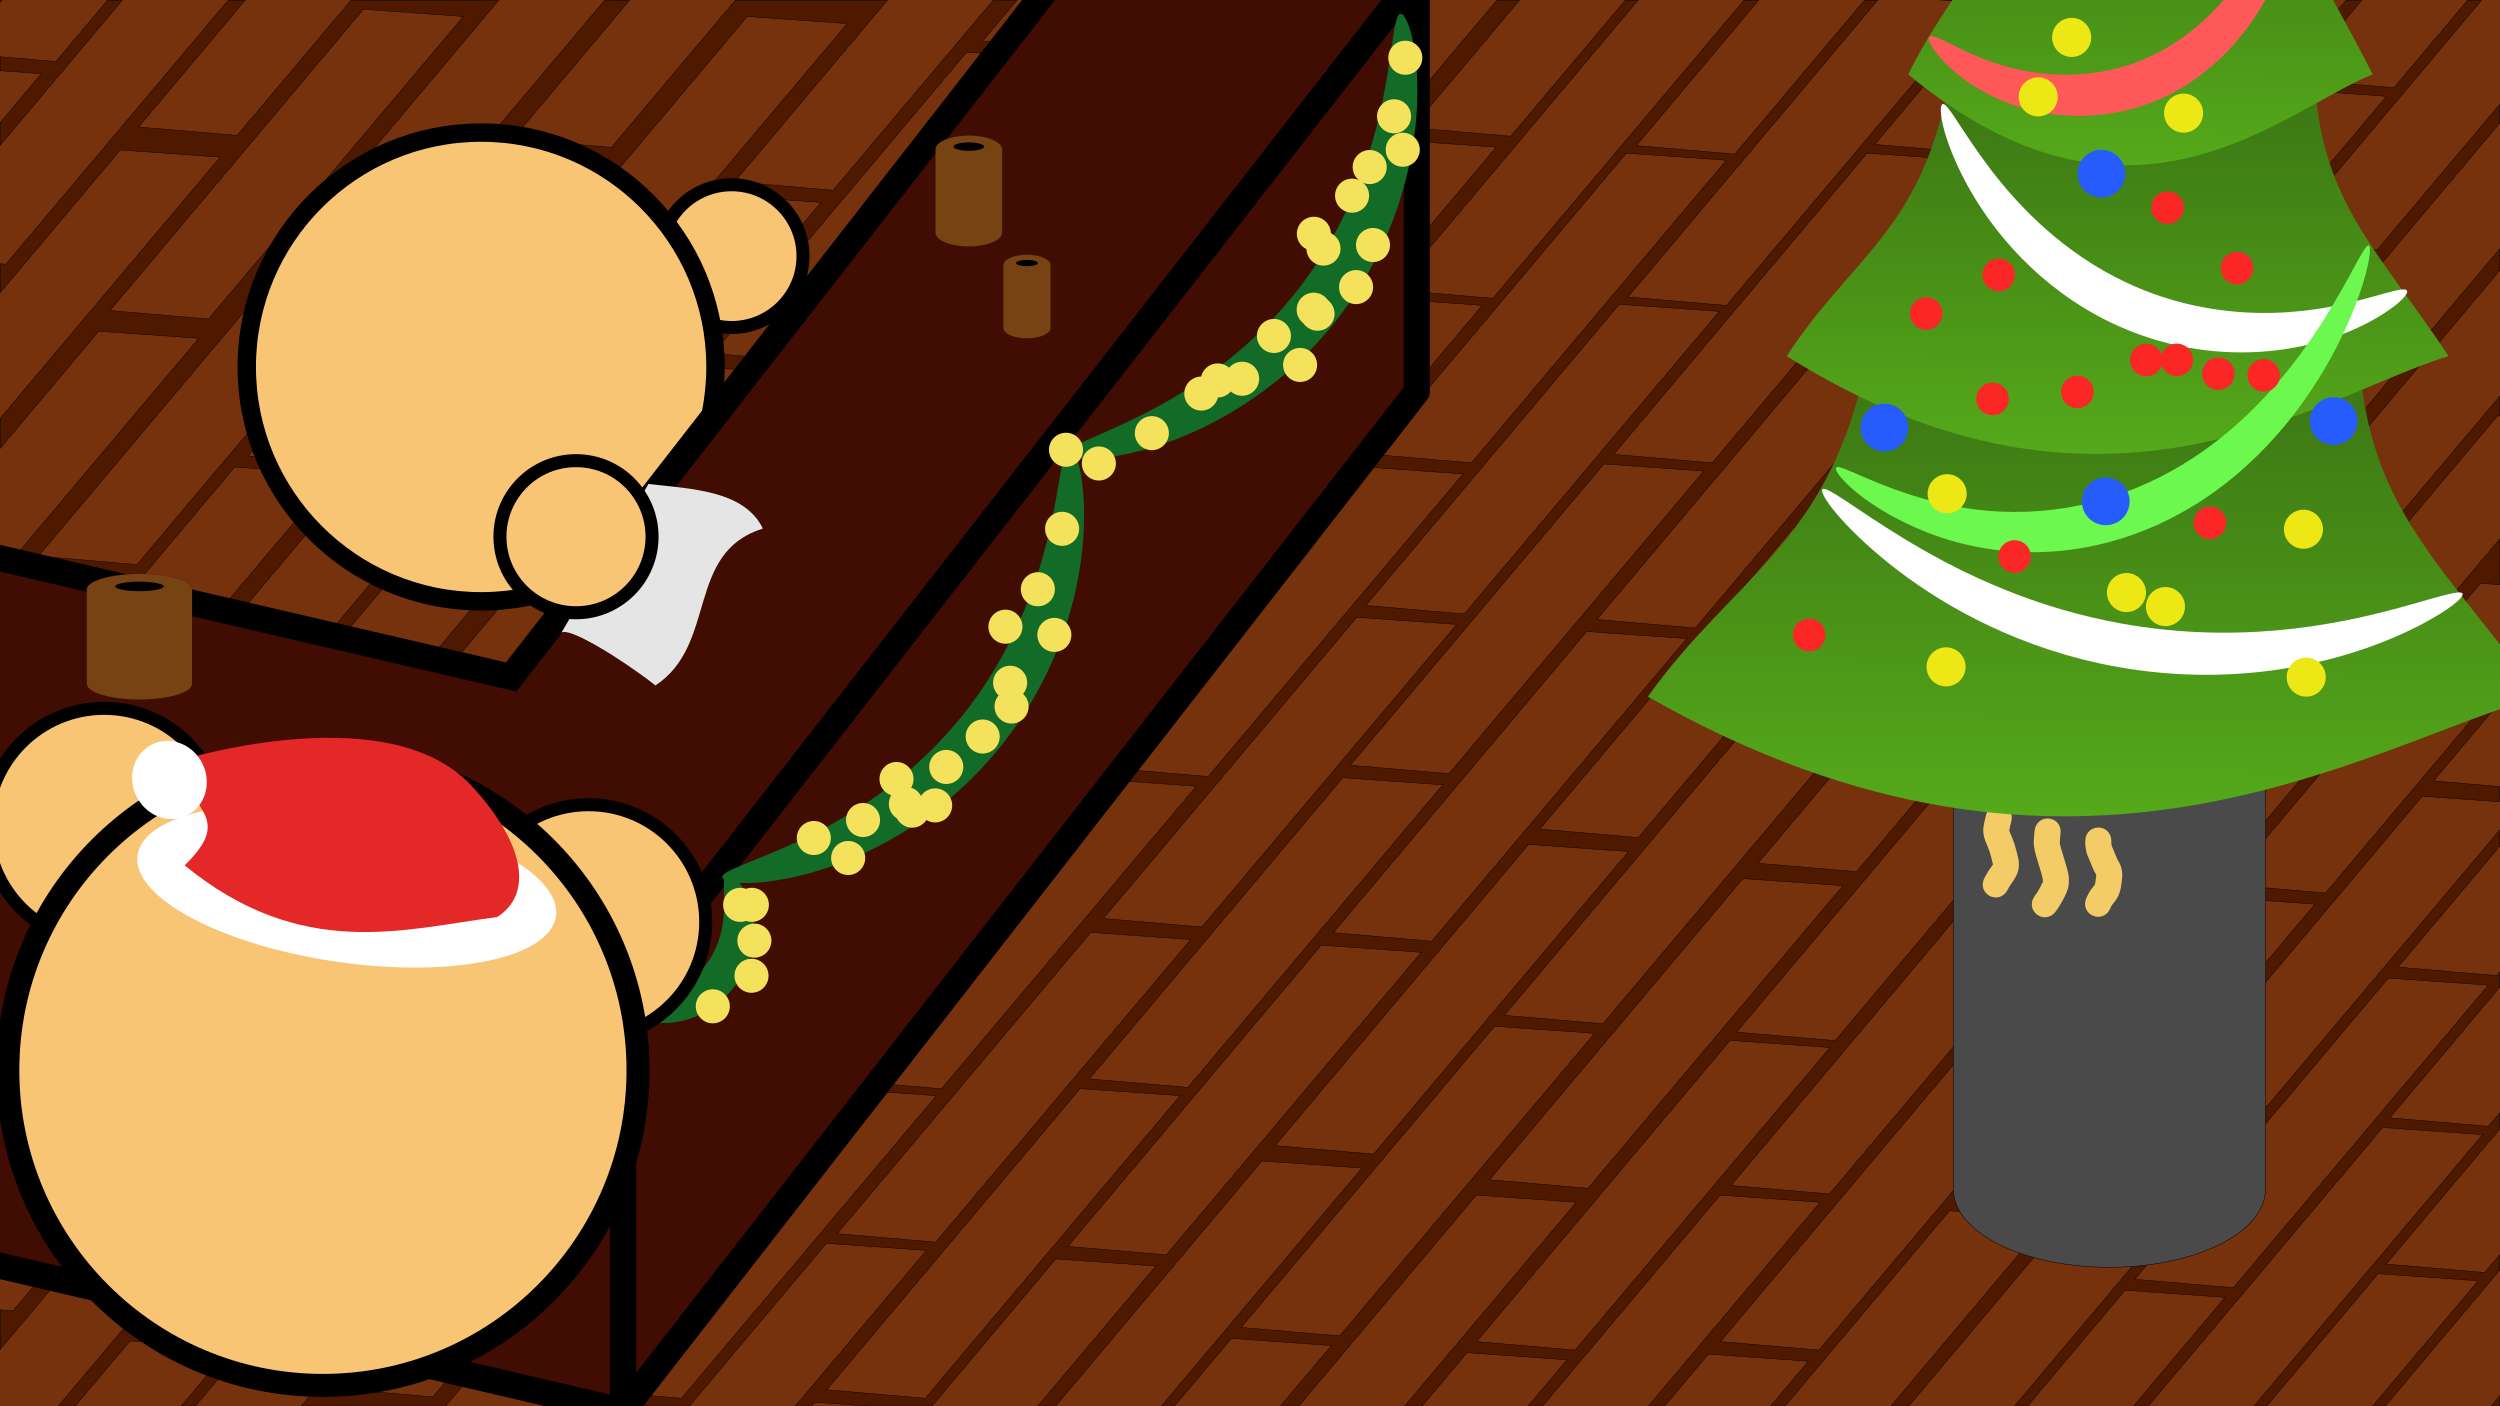 <?xml version="1.0" encoding="UTF-8" standalone="no"?>
<!-- Created with Inkscape (http://www.inkscape.org/) -->

<svg
   width="1920"
   height="1080"
   viewBox="0 0 508 285.75"
   version="1.1"
   id="svg5"
   inkscape:version="1.2.2 (b0a8486541, 2022-12-01)"
   sodipodi:docname="saloon.svg"
   xmlns:inkscape="http://www.inkscape.org/namespaces/inkscape"
   xmlns:sodipodi="http://sodipodi.sourceforge.net/DTD/sodipodi-0.dtd"
   xmlns:xlink="http://www.w3.org/1999/xlink"
   xmlns="http://www.w3.org/2000/svg"
   xmlns:svg="http://www.w3.org/2000/svg">
  <rect x="0" y="0" width="508" height="285.75" fill="#333333" stroke="none"/>
  <sodipodi:namedview
     id="namedview7"
     pagecolor="#ffffff"
     bordercolor="#666666"
     borderopacity="1.0"
     inkscape:showpageshadow="2"
     inkscape:pageopacity="0.0"
     inkscape:pagecheckerboard="0"
     inkscape:deskcolor="#d1d1d1"
     inkscape:document-units="px"
     showgrid="false"
     inkscape:zoom="0.5"
     inkscape:cx="836"
     inkscape:cy="313"
     inkscape:window-width="1920"
     inkscape:window-height="1004"
     inkscape:window-x="0"
     inkscape:window-y="0"
     inkscape:window-maximized="1"
     inkscape:current-layer="layer8" />
  <defs
     id="defs2">
    <inkscape:path-effect
       effect="skeletal"
       id="path-effect3522"
       is_visible="true"
       lpeversion="1"
       pattern="M 0,4.992 C 0,2.236 2.236,0 4.992,0 c 2.756,0 4.992,2.236 4.992,4.992 0,2.756 -2.236,4.992 -4.992,4.992 C 2.236,9.984 0,7.748 0,4.992 Z"
       copytype="single_stretched"
       prop_scale="0.752"
       scale_y_rel="false"
       spacing="0"
       normal_offset="0"
       tang_offset="0"
       prop_units="false"
       vertical_pattern="false"
       hide_knot="false"
       fuse_tolerance="0" />
    <inkscape:path-effect
       effect="spiro"
       id="path-effect3520"
       is_visible="true"
       lpeversion="1" />
    <inkscape:path-effect
       effect="skeletal"
       id="path-effect3516"
       is_visible="true"
       lpeversion="1"
       pattern="M 0,4.992 C 0,2.236 2.236,0 4.992,0 c 2.756,0 4.992,2.236 4.992,4.992 0,2.756 -2.236,4.992 -4.992,4.992 C 2.236,9.984 0,7.748 0,4.992 Z"
       copytype="single_stretched"
       prop_scale="0.752"
       scale_y_rel="false"
       spacing="0"
       normal_offset="0"
       tang_offset="0"
       prop_units="false"
       vertical_pattern="false"
       hide_knot="false"
       fuse_tolerance="0" />
    <inkscape:path-effect
       effect="spiro"
       id="path-effect3514"
       is_visible="true"
       lpeversion="1" />
    <inkscape:path-effect
       effect="skeletal"
       id="path-effect3510"
       is_visible="true"
       lpeversion="1"
       pattern="M 0,4.992 C 0,2.236 2.236,0 4.992,0 c 2.756,0 4.992,2.236 4.992,4.992 0,2.756 -2.236,4.992 -4.992,4.992 C 2.236,9.984 0,7.748 0,4.992 Z"
       copytype="single_stretched"
       prop_scale="0.752"
       scale_y_rel="false"
       spacing="0"
       normal_offset="0"
       tang_offset="0"
       prop_units="false"
       vertical_pattern="false"
       hide_knot="false"
       fuse_tolerance="0" />
    <inkscape:path-effect
       effect="spiro"
       id="path-effect3508"
       is_visible="true"
       lpeversion="1" />
    <inkscape:path-effect
       effect="skeletal"
       id="path-effect3504"
       is_visible="true"
       lpeversion="1"
       pattern="M 0,4.992 C 0,2.236 2.236,0 4.992,0 c 2.756,0 4.992,2.236 4.992,4.992 0,2.756 -2.236,4.992 -4.992,4.992 C 2.236,9.984 0,7.748 0,4.992 Z"
       copytype="single_stretched"
       prop_scale="0.752"
       scale_y_rel="false"
       spacing="0"
       normal_offset="0"
       tang_offset="0"
       prop_units="false"
       vertical_pattern="false"
       hide_knot="false"
       fuse_tolerance="0" />
    <inkscape:path-effect
       effect="spiro"
       id="path-effect3502"
       is_visible="true"
       lpeversion="1" />
    <linearGradient
       inkscape:collect="always"
       id="linearGradient2834">
      <stop
         style="stop-color:#57ad1b;stop-opacity:1;"
         offset="0"
         id="stop2832" />
      <stop
         style="stop-color:#3d7914;stop-opacity:1;"
         offset="1"
         id="stop2830" />
    </linearGradient>
    <inkscape:path-effect
       effect="skeletal"
       id="path-effect21608"
       is_visible="true"
       lpeversion="1"
       pattern="M 0,4.992 C 0,2.236 2.236,0 4.992,0 c 2.756,0 4.992,2.236 4.992,4.992 0,2.756 -2.236,4.992 -4.992,4.992 C 2.236,9.984 0,7.748 0,4.992 Z"
       copytype="single_stretched"
       prop_scale="0.752"
       scale_y_rel="false"
       spacing="0"
       normal_offset="0"
       tang_offset="0"
       prop_units="false"
       vertical_pattern="false"
       hide_knot="false"
       fuse_tolerance="0" />
    <inkscape:path-effect
       effect="spiro"
       id="path-effect21604"
       is_visible="true"
       lpeversion="1" />
    <inkscape:path-effect
       effect="skeletal"
       id="path-effect21598"
       is_visible="true"
       lpeversion="1"
       pattern="M 0,4.992 C 0,2.236 2.236,0 4.992,0 c 2.756,0 4.992,2.236 4.992,4.992 0,2.756 -2.236,4.992 -4.992,4.992 C 2.236,9.984 0,7.748 0,4.992 Z"
       copytype="single_stretched"
       prop_scale="1"
       scale_y_rel="false"
       spacing="0"
       normal_offset="0"
       tang_offset="0"
       prop_units="false"
       vertical_pattern="false"
       hide_knot="false"
       fuse_tolerance="0" />
    <inkscape:path-effect
       effect="spiro"
       id="path-effect21594"
       is_visible="true"
       lpeversion="1" />
    <inkscape:path-effect
       effect="skeletal"
       id="path-effect21588"
       is_visible="true"
       lpeversion="1"
       pattern="M 0,4.992 C 0,2.236 2.236,0 4.992,0 c 2.756,0 4.992,2.236 4.992,4.992 0,2.756 -2.236,4.992 -4.992,4.992 C 2.236,9.984 0,7.748 0,4.992 Z"
       copytype="single_stretched"
       prop_scale="1"
       scale_y_rel="false"
       spacing="0"
       normal_offset="0"
       tang_offset="0"
       prop_units="false"
       vertical_pattern="false"
       hide_knot="false"
       fuse_tolerance="0" />
    <inkscape:path-effect
       effect="spiro"
       id="path-effect21586"
       is_visible="true"
       lpeversion="1" />
    <inkscape:path-effect
       effect="skeletal"
       id="path-effect21383"
       is_visible="true"
       lpeversion="1"
       pattern="M 0,4.992 C 0,2.236 2.236,0 4.992,0 c 2.756,0 4.992,2.236 4.992,4.992 0,2.756 -2.236,4.992 -4.992,4.992 C 2.236,9.984 0,7.748 0,4.992 Z"
       copytype="single_stretched"
       prop_scale="1"
       scale_y_rel="false"
       spacing="0"
       normal_offset="0"
       tang_offset="0"
       prop_units="false"
       vertical_pattern="false"
       hide_knot="false"
       fuse_tolerance="0" />
    <inkscape:perspective
       sodipodi:type="inkscape:persp3d"
       inkscape:vp_x="258.42628 : 0 : 0"
       inkscape:vp_y="1000 : 0 : 0"
       inkscape:vp_z="258.42628 : 0 : 0"
       inkscape:persp3d-origin="254 : 95.25 : 1"
       id="perspective9685" />
    <linearGradient
       inkscape:collect="always"
       xlink:href="#linearGradient2834"
       id="linearGradient2836"
       x1="428.807"
       y1="172.87"
       x2="429.181"
       y2="95.041"
       gradientUnits="userSpaceOnUse"
       gradientTransform="matrix(1.178,0,0,1.178,-73.479,-30.851)" />
    <linearGradient
       inkscape:collect="always"
       xlink:href="#linearGradient2834"
       id="linearGradient2939"
       gradientUnits="userSpaceOnUse"
       x1="428.807"
       y1="172.87"
       x2="429.181"
       y2="95.041"
       gradientTransform="matrix(0.875,0,0,0.963,60.052,-68.575)" />
    <linearGradient
       inkscape:collect="always"
       xlink:href="#linearGradient2834"
       id="linearGradient2944"
       gradientUnits="userSpaceOnUse"
       gradientTransform="matrix(0.614,0,0,0.895,175.154,-115.88)"
       x1="428.807"
       y1="172.87"
       x2="429.181"
       y2="95.041" />
    <linearGradient
       inkscape:collect="always"
       xlink:href="#linearGradient2834"
       id="linearGradient3195"
       gradientUnits="userSpaceOnUse"
       gradientTransform="matrix(0.386,0,0,0.516,273.318,-103.706)"
       x1="428.807"
       y1="172.87"
       x2="429.181"
       y2="95.041" />
  </defs>
  <g
     inkscape:groupmode="layer"
     id="layer3"
     inkscape:label="bg"
     style="display:inline">
    <rect
       style="fill:#4f1900;fill-opacity:1;stroke:#000000;stroke-width:0.084;stroke-miterlimit:1.4"
       id="rect8571"
       width="507.916"
       height="285.666"
       x="0.042"
       y="0.042" />
  </g>
  <g
     inkscape:groupmode="layer"
     id="layer4"
     inkscape:label="floor">
    <path
       id="rect8626"
       style="fill:#76310d;stroke:#000000;stroke-width:0.087;stroke-miterlimit:1.4"
       d="m 527.219,235.165 20.335,1.442 -51.808,61.495 -20.027,-1.731 z"
       sodipodi:nodetypes="ccccc"
       sodipodi:insensitive="true" />
    <path
       id="path9503"
       style="fill:#76310d;stroke:#000000;stroke-width:0.087;stroke-miterlimit:1.4"
       d="m 536.36,195.648 20.335,1.442 -51.808,61.495 -20.027,-1.731 z"
       sodipodi:nodetypes="ccccc"
       sodipodi:insensitive="true" />
    <path
       id="path9505"
       style="fill:#76310d;stroke:#000000;stroke-width:0.087;stroke-miterlimit:1.4"
       d="m 483.223,258.818 20.335,1.442 -51.808,61.495 -20.027,-1.731 z"
       sodipodi:nodetypes="ccccc"
       sodipodi:insensitive="true" />
    <path
       id="path9507"
       style="fill:#76310d;stroke:#000000;stroke-width:0.087;stroke-miterlimit:1.4"
       d="m 484.153,229.108 20.335,1.442 -51.808,61.495 -20.027,-1.731 z"
       sodipodi:nodetypes="ccccc"
       sodipodi:insensitive="true" />
    <path
       id="path9509"
       style="fill:#76310d;stroke:#000000;stroke-width:0.087;stroke-miterlimit:1.4"
       d="m 537.101,165.938 20.335,1.442 -51.808,61.495 -20.027,-1.731 z"
       sodipodi:nodetypes="ccccc"
       sodipodi:insensitive="true" />
    <path
       id="path9511"
       style="fill:#76310d;stroke:#000000;stroke-width:0.087;stroke-miterlimit:1.4"
       d="m 26.409,272.48 20.335,1.442 -51.808,61.495 -20.027,-1.731 z"
       sodipodi:nodetypes="ccccc"
       sodipodi:insensitive="true" />
    <path
       id="path9513"
       style="fill:#76310d;stroke:#000000;stroke-width:0.087;stroke-miterlimit:1.4"
       d="m 133.422,144.811 20.335,1.442 -51.808,61.495 -20.027,-1.731 z"
       sodipodi:nodetypes="ccccc"
       sodipodi:insensitive="true" />
    <path
       id="path9515"
       style="fill:#76310d;stroke:#000000;stroke-width:0.087;stroke-miterlimit:1.4"
       d="m 80.181,209.057 20.335,1.442 -51.808,61.495 -20.027,-1.731 z"
       sodipodi:nodetypes="ccccc"
       sodipodi:insensitive="true" />
    <path
       id="path9517"
       style="fill:#76310d;stroke:#000000;stroke-width:0.087;stroke-miterlimit:1.4"
       d="m 538.773,135.312 20.335,1.442 -51.808,61.495 -20.027,-1.731 z"
       sodipodi:nodetypes="ccccc"
       sodipodi:insensitive="true" />
    <path
       id="path9519"
       style="fill:#76310d;stroke:#000000;stroke-width:0.087;stroke-miterlimit:1.4"
       d="m 485.291,198.744 20.335,1.442 -51.808,61.495 -20.027,-1.731 z"
       sodipodi:nodetypes="ccccc"
       sodipodi:insensitive="true" />
    <path
       id="path9521"
       style="fill:#76310d;stroke:#000000;stroke-width:0.087;stroke-miterlimit:1.4"
       d="m 431.809,262.177 20.335,1.442 -51.808,61.495 -20.027,-1.731 z"
       sodipodi:nodetypes="ccccc"
       sodipodi:insensitive="true" />
    <path
       id="path9523"
       style="fill:#76310d;stroke:#000000;stroke-width:0.087;stroke-miterlimit:1.4"
       d="m 438.008,226.121 20.335,1.442 -51.808,61.495 -20.027,-1.731 z"
       sodipodi:nodetypes="ccccc"
       sodipodi:insensitive="true" />
    <path
       id="path9525"
       style="fill:#76310d;stroke:#000000;stroke-width:0.087;stroke-miterlimit:1.4"
       d="m 492.189,161.797 20.335,1.442 -51.808,61.495 -20.027,-1.731 z"
       sodipodi:nodetypes="ccccc"
       sodipodi:insensitive="true" />
    <path
       id="path9527"
       style="fill:#76310d;stroke:#000000;stroke-width:0.087;stroke-miterlimit:1.4"
       d="m 545.992,97.474 20.335,1.442 -51.808,61.495 -20.027,-1.731 z"
       sodipodi:nodetypes="ccccc"
       sodipodi:insensitive="true" />
    <path
       id="path9529"
       style="fill:#76310d;stroke:#000000;stroke-width:0.087;stroke-miterlimit:1.4"
       d="m 504.015,118.531 20.335,1.442 -51.808,61.495 -20.027,-1.731 z"
       sodipodi:nodetypes="ccccc"
       sodipodi:insensitive="true" />
    <path
       id="path9531"
       style="fill:#76310d;stroke:#000000;stroke-width:0.087;stroke-miterlimit:1.4"
       d="m 450.072,182.277 20.335,1.442 -51.808,61.495 -20.027,-1.731 z"
       sodipodi:nodetypes="ccccc"
       sodipodi:insensitive="true" />
    <path
       id="path9533"
       style="fill:#76310d;stroke:#000000;stroke-width:0.087;stroke-miterlimit:1.4"
       d="m 396.129,246.024 20.335,1.442 -51.808,61.495 -20.027,-1.731 z"
       sodipodi:nodetypes="ccccc"
       sodipodi:insensitive="true" />
    <path
       id="path9535"
       style="fill:#76310d;stroke:#000000;stroke-width:0.087;stroke-miterlimit:1.4"
       d="m 401.08,211.41 20.335,1.442 -51.808,61.495 -20.027,-1.731 z"
       sodipodi:nodetypes="ccccc"
       sodipodi:insensitive="true" />
    <path
       id="path9537"
       style="fill:#76310d;stroke:#000000;stroke-width:0.087;stroke-miterlimit:1.4"
       d="m 454.442,148.24 20.335,1.442 -51.808,61.495 -20.027,-1.731 z"
       sodipodi:nodetypes="ccccc"
       sodipodi:insensitive="true" />
    <path
       id="path9539"
       style="fill:#76310d;stroke:#000000;stroke-width:0.087;stroke-miterlimit:1.4"
       d="m 507.489,84.494 20.335,1.442 -51.808,61.495 -20.027,-1.731 z"
       sodipodi:nodetypes="ccccc"
       sodipodi:insensitive="true" />
    <path
       id="path9541"
       style="fill:#76310d;stroke:#000000;stroke-width:0.087;stroke-miterlimit:1.4"
       d="m 347.137,275.157 20.335,1.442 -51.808,61.495 -20.027,-1.731 z"
       sodipodi:nodetypes="ccccc"
       sodipodi:insensitive="true" />
    <path
       id="path9543"
       style="fill:#76310d;stroke:#000000;stroke-width:0.087;stroke-miterlimit:1.4"
       d="m 349.518,242.851 20.335,1.442 -51.808,61.495 -20.027,-1.731 z"
       sodipodi:nodetypes="ccccc"
       sodipodi:insensitive="true" />
    <path
       id="path9545"
       style="fill:#76310d;stroke:#000000;stroke-width:0.087;stroke-miterlimit:1.4"
       d="m 403.223,179.681 20.335,1.442 -51.808,61.495 -20.027,-1.731 z"
       sodipodi:nodetypes="ccccc"
       sodipodi:insensitive="true" />
    <path
       id="path9547"
       style="fill:#76310d;stroke:#000000;stroke-width:0.087;stroke-miterlimit:1.4"
       d="m 457.285,115.646 20.335,1.442 -51.808,61.495 -20.027,-1.731 z"
       sodipodi:nodetypes="ccccc"
       sodipodi:insensitive="true" />
    <path
       id="path9549"
       style="fill:#76310d;stroke:#000000;stroke-width:0.087;stroke-miterlimit:1.4"
       d="m 458.572,85.071 20.335,1.442 -51.808,61.495 -20.027,-1.731 z"
       sodipodi:nodetypes="ccccc"
       sodipodi:insensitive="true" />
    <path
       id="path9551"
       style="fill:#76310d;stroke:#000000;stroke-width:0.087;stroke-miterlimit:1.4"
       d="m 404.371,148.529 20.335,1.442 -51.808,61.495 -20.027,-1.731 z"
       sodipodi:nodetypes="ccccc"
       sodipodi:insensitive="true" />
    <path
       id="path9553"
       style="fill:#76310d;stroke:#000000;stroke-width:0.087;stroke-miterlimit:1.4"
       d="m 351.542,211.41 20.335,1.442 -51.808,61.495 -20.027,-1.731 z"
       sodipodi:nodetypes="ccccc"
       sodipodi:insensitive="true" />
    <path
       id="path9555"
       style="fill:#76310d;stroke:#000000;stroke-width:0.087;stroke-miterlimit:1.4"
       d="m 298.096,274.868 20.335,1.442 -51.808,61.495 -20.027,-1.731 z"
       sodipodi:nodetypes="ccccc"
       sodipodi:insensitive="true" />
    <path
       id="path9557"
       style="fill:#76310d;stroke:#000000;stroke-width:0.087;stroke-miterlimit:1.4"
       d="m 299.979,242.851 20.335,1.442 -51.808,61.495 -20.027,-1.731 z"
       sodipodi:nodetypes="ccccc"
       sodipodi:insensitive="true" />
    <path
       id="path9559"
       style="fill:#76310d;stroke:#000000;stroke-width:0.087;stroke-miterlimit:1.4"
       d="m 354.161,178.527 20.335,1.442 -51.808,61.495 -20.027,-1.731 z"
       sodipodi:nodetypes="ccccc"
       sodipodi:insensitive="true" />
    <path
       id="path9561"
       style="fill:#76310d;stroke:#000000;stroke-width:0.087;stroke-miterlimit:1.4"
       d="m 408.72,114.204 20.335,1.442 -51.808,61.495 -20.027,-1.731 z"
       sodipodi:nodetypes="ccccc"
       sodipodi:insensitive="true" />
    <path
       id="path9563"
       style="fill:#76310d;stroke:#000000;stroke-width:0.087;stroke-miterlimit:1.4"
       d="m 411.361,81.262 20.335,1.442 -51.808,61.495 -20.027,-1.731 z"
       sodipodi:nodetypes="ccccc"
       sodipodi:insensitive="true" />
    <path
       id="path9565"
       style="fill:#76310d;stroke:#000000;stroke-width:0.087;stroke-miterlimit:1.4"
       d="m 357.175,145.102 20.335,1.442 -51.808,61.495 -20.027,-1.731 z"
       sodipodi:nodetypes="ccccc"
       sodipodi:insensitive="true" />
    <path
       id="path9567"
       style="fill:#76310d;stroke:#000000;stroke-width:0.087;stroke-miterlimit:1.4"
       d="m 303.693,208.535 20.335,1.442 -51.808,61.495 -20.027,-1.731 z"
       sodipodi:nodetypes="ccccc"
       sodipodi:insensitive="true" />
    <path
       id="path9569"
       style="fill:#76310d;stroke:#000000;stroke-width:0.087;stroke-miterlimit:1.4"
       d="m 250.211,271.967 20.335,1.442 -51.808,61.495 -20.027,-1.731 z"
       sodipodi:nodetypes="ccccc"
       sodipodi:insensitive="true" />
    <path
       id="path9571"
       style="fill:#76310d;stroke:#000000;stroke-width:0.087;stroke-miterlimit:1.4"
       d="m 256.41,235.911 20.335,1.442 -51.808,61.495 -20.027,-1.731 z"
       sodipodi:nodetypes="ccccc"
       sodipodi:insensitive="true" />
    <path
       id="path9573"
       style="fill:#76310d;stroke:#000000;stroke-width:0.087;stroke-miterlimit:1.4"
       d="m 310.592,171.588 20.335,1.442 -51.808,61.495 -20.027,-1.731 z"
       sodipodi:nodetypes="ccccc"
       sodipodi:insensitive="true" />
    <path
       id="path9575"
       style="fill:#76310d;stroke:#000000;stroke-width:0.087;stroke-miterlimit:1.4"
       d="m 364.395,107.264 20.335,1.442 -51.808,61.495 -20.027,-1.731 z"
       sodipodi:nodetypes="ccccc"
       sodipodi:insensitive="true" />
    <path
       id="path9577"
       style="fill:#76310d;stroke:#000000;stroke-width:0.087;stroke-miterlimit:1.4"
       d="m 322.417,128.321 20.335,1.442 -51.808,61.495 -20.027,-1.731 z"
       sodipodi:nodetypes="ccccc"
       sodipodi:insensitive="true" />
    <path
       id="path9579"
       style="fill:#76310d;stroke:#000000;stroke-width:0.087;stroke-miterlimit:1.4"
       d="m 268.474,192.067 20.335,1.442 -51.808,61.495 -20.027,-1.731 z"
       sodipodi:nodetypes="ccccc"
       sodipodi:insensitive="true" />
    <path
       id="path9581"
       style="fill:#76310d;stroke:#000000;stroke-width:0.087;stroke-miterlimit:1.4"
       d="m 214.531,255.814 20.335,1.442 -51.808,61.495 -20.027,-1.731 z"
       sodipodi:nodetypes="ccccc"
       sodipodi:insensitive="true" />
    <path
       id="path9583"
       style="fill:#76310d;stroke:#000000;stroke-width:0.087;stroke-miterlimit:1.4"
       d="m 219.483,221.2 20.335,1.442 -51.808,61.495 -20.027,-1.731 z"
       sodipodi:nodetypes="ccccc"
       sodipodi:insensitive="true" />
    <path
       id="path9585"
       style="fill:#76310d;stroke:#000000;stroke-width:0.087;stroke-miterlimit:1.4"
       d="m 272.844,158.031 20.335,1.442 -51.808,61.495 -20.027,-1.731 z"
       sodipodi:nodetypes="ccccc"
       sodipodi:insensitive="true" />
    <path
       id="path9587"
       style="fill:#76310d;stroke:#000000;stroke-width:0.087;stroke-miterlimit:1.4"
       d="m 325.891,94.284 20.335,1.442 -51.808,61.495 -20.027,-1.731 z"
       sodipodi:nodetypes="ccccc"
       sodipodi:insensitive="true" />
    <path
       id="path9589"
       style="fill:#76310d;stroke:#000000;stroke-width:0.087;stroke-miterlimit:1.4"
       d="m 165.54,284.947 20.335,1.442 -51.808,61.495 -20.027,-1.731 z"
       sodipodi:nodetypes="ccccc"
       sodipodi:insensitive="true" />
    <path
       id="path9591"
       style="fill:#76310d;stroke:#000000;stroke-width:0.087;stroke-miterlimit:1.4"
       d="m 167.921,252.641 20.335,1.442 -51.808,61.495 -20.027,-1.731 z"
       sodipodi:nodetypes="ccccc"
       sodipodi:insensitive="true" />
    <path
       id="path9593"
       style="fill:#76310d;stroke:#000000;stroke-width:0.087;stroke-miterlimit:1.4"
       d="m 221.625,189.471 20.335,1.442 -51.808,61.495 -20.027,-1.731 z"
       sodipodi:nodetypes="ccccc"
       sodipodi:insensitive="true" />
    <path
       id="path9595"
       style="fill:#76310d;stroke:#000000;stroke-width:0.087;stroke-miterlimit:1.4"
       d="m 275.687,125.436 20.335,1.442 -51.808,61.495 -20.027,-1.731 z"
       sodipodi:nodetypes="ccccc"
       sodipodi:insensitive="true" />
    <path
       id="path9597"
       style="fill:#76310d;stroke:#000000;stroke-width:0.087;stroke-miterlimit:1.4"
       d="m 276.975,94.861 20.335,1.442 -51.808,61.495 -20.027,-1.731 z"
       sodipodi:nodetypes="ccccc"
       sodipodi:insensitive="true" />
    <path
       id="path9599"
       style="fill:#76310d;stroke:#000000;stroke-width:0.087;stroke-miterlimit:1.4"
       d="m 222.773,158.319 20.335,1.442 -51.808,61.495 -20.027,-1.731 z"
       sodipodi:nodetypes="ccccc"
       sodipodi:insensitive="true" />
    <path
       id="path9601"
       style="fill:#76310d;stroke:#000000;stroke-width:0.087;stroke-miterlimit:1.4"
       d="m 169.944,221.2 20.335,1.442 -51.808,61.495 -20.027,-1.731 z"
       sodipodi:nodetypes="ccccc"
       sodipodi:insensitive="true" />
    <path
       id="path9603"
       style="fill:#76310d;stroke:#000000;stroke-width:0.087;stroke-miterlimit:1.4"
       d="m 116.498,284.658 20.335,1.442 -51.808,61.495 -20.027,-1.731 z"
       sodipodi:nodetypes="ccccc"
       sodipodi:insensitive="true" />
    <path
       id="path9605"
       style="fill:#76310d;stroke:#000000;stroke-width:0.087;stroke-miterlimit:1.4"
       d="m 118.382,252.641 20.335,1.442 -51.808,61.495 -20.027,-1.731 z"
       sodipodi:nodetypes="ccccc"
       sodipodi:insensitive="true" />
    <path
       id="path9607"
       style="fill:#76310d;stroke:#000000;stroke-width:0.087;stroke-miterlimit:1.4"
       d="m 172.563,188.317 20.335,1.442 -51.808,61.495 -20.027,-1.731 z"
       sodipodi:nodetypes="ccccc"
       sodipodi:insensitive="true" />
    <path
       id="path9609"
       style="fill:#76310d;stroke:#000000;stroke-width:0.087;stroke-miterlimit:1.4"
       d="m 227.122,123.994 20.335,1.442 -51.808,61.495 -20.027,-1.731 z"
       sodipodi:nodetypes="ccccc"
       sodipodi:insensitive="true" />
    <path
       id="path9613"
       style="fill:#76310d;stroke:#000000;stroke-width:0.087;stroke-miterlimit:1.4"
       d="m 375.983,64.685 20.335,1.442 -51.808,61.495 -20.027,-1.731 z"
       sodipodi:nodetypes="ccccc"
       sodipodi:insensitive="true" />
    <path
       id="path9615"
       style="fill:#76310d;stroke:#000000;stroke-width:0.087;stroke-miterlimit:1.4"
       d="m 329.031,61.829 20.335,1.442 -51.808,61.495 -20.027,-1.731 z"
       sodipodi:nodetypes="ccccc"
       sodipodi:insensitive="true" />
    <path
       id="path9617"
       style="fill:#76310d;stroke:#000000;stroke-width:0.087;stroke-miterlimit:1.4"
       d="m 280.87,60.605 20.335,1.442 -51.808,61.495 -20.027,-1.731 z"
       sodipodi:nodetypes="ccccc"
       sodipodi:insensitive="true" />
    <path
       id="path9619"
       style="fill:#76310d;stroke:#000000;stroke-width:0.087;stroke-miterlimit:1.4"
       d="m 230.428,90.792 20.335,1.442 -51.808,61.495 -20.027,-1.731 z"
       sodipodi:nodetypes="ccccc"
       sodipodi:insensitive="true" />
    <path
       id="path9621"
       style="fill:#76310d;stroke:#000000;stroke-width:0.087;stroke-miterlimit:1.4"
       d="m 175.286,155.652 20.335,1.442 -51.808,61.495 -20.027,-1.731 z"
       sodipodi:nodetypes="ccccc"
       sodipodi:insensitive="true" />
    <path
       id="path9623"
       style="fill:#76310d;stroke:#000000;stroke-width:0.087;stroke-miterlimit:1.4"
       d="m 184.484,115.267 20.335,1.442 -51.808,61.495 -20.027,-1.731 z"
       sodipodi:nodetypes="ccccc"
       sodipodi:insensitive="true" />
    <path
       id="path9625"
       style="fill:#76310d;stroke:#000000;stroke-width:0.087;stroke-miterlimit:1.4"
       d="m 119.442,220.919 20.335,1.442 -51.808,61.495 -20.027,-1.731 z"
       sodipodi:nodetypes="ccccc"
       sodipodi:insensitive="true" />
    <path
       id="path11208"
       style="fill:#76310d;stroke:#000000;stroke-width:0.087;stroke-miterlimit:1.4"
       d="m 510.395,52.036 20.335,1.442 -51.808,61.495 -20.027,-1.731 z"
       sodipodi:nodetypes="ccccc"
       sodipodi:insensitive="true" />
    <path
       id="path11210"
       style="fill:#76310d;stroke:#000000;stroke-width:0.087;stroke-miterlimit:1.4"
       d="m 510.88,21.515 20.335,1.442 -51.808,61.495 -20.027,-1.731 z"
       sodipodi:nodetypes="ccccc"
       sodipodi:insensitive="true" />
    <path
       id="path11212"
       style="fill:#76310d;stroke:#000000;stroke-width:0.087;stroke-miterlimit:1.4"
       d="m 462.192,51.067 20.335,1.442 -51.808,61.495 -20.027,-1.731 z"
       sodipodi:nodetypes="ccccc"
       sodipodi:insensitive="true" />
    <path
       id="path11214"
       style="fill:#76310d;stroke:#000000;stroke-width:0.087;stroke-miterlimit:1.4"
       d="m 514.513,-12.155 20.335,1.442 -51.808,61.495 -20.027,-1.731 z"
       sodipodi:nodetypes="ccccc"
       sodipodi:insensitive="true" />
    <path
       id="path11216"
       style="fill:#76310d;stroke:#000000;stroke-width:0.087;stroke-miterlimit:1.4"
       d="m 464.614,18.124 20.335,1.442 -51.808,61.495 -20.027,-1.731 z"
       sodipodi:nodetypes="ccccc"
       sodipodi:insensitive="true" />
    <path
       id="path11218"
       style="fill:#76310d;stroke:#000000;stroke-width:0.087;stroke-miterlimit:1.4"
       d="m 517.904,-45.097 20.335,1.442 -51.808,61.495 -20.027,-1.731 z"
       sodipodi:nodetypes="ccccc"
       sodipodi:insensitive="true" />
    <path
       id="path11220"
       style="fill:#76310d;stroke:#000000;stroke-width:0.087;stroke-miterlimit:1.4"
       d="m 418.143,43.959 20.335,1.442 -51.808,61.495 -20.027,-1.731 z"
       sodipodi:nodetypes="ccccc"
       sodipodi:insensitive="true" />
    <path
       id="path11222"
       style="fill:#76310d;stroke:#000000;stroke-width:0.087;stroke-miterlimit:1.4"
       d="m 471.433,-19.262 20.335,1.442 -51.808,61.495 -20.027,-1.731 z"
       sodipodi:nodetypes="ccccc"
       sodipodi:insensitive="true" />
    <path
       id="path11224"
       style="fill:#76310d;stroke:#000000;stroke-width:0.087;stroke-miterlimit:1.4"
       d="m 428.801,1.327 20.335,1.442 -51.808,61.495 -20.027,-1.731 z"
       sodipodi:nodetypes="ccccc"
       sodipodi:insensitive="true" />
    <path
       id="path11226"
       style="fill:#76310d;stroke:#000000;stroke-width:0.087;stroke-miterlimit:1.4"
       d="m 379.387,31.121 20.335,1.442 -51.808,61.495 -20.027,-1.731 z"
       sodipodi:nodetypes="ccccc"
       sodipodi:insensitive="true" />
    <path
       id="path11228"
       style="fill:#76310d;stroke:#000000;stroke-width:0.087;stroke-miterlimit:1.4"
       d="m 432.435,-31.858 20.335,1.442 -51.808,61.495 -20.027,-1.731 z"
       sodipodi:nodetypes="ccccc"
       sodipodi:insensitive="true" />
    <path
       id="path11230"
       style="fill:#76310d;stroke:#000000;stroke-width:0.087;stroke-miterlimit:1.4"
       d="m 382.294,-0.853 20.335,1.442 -51.808,61.495 -20.027,-1.731 z"
       sodipodi:nodetypes="ccccc"
       sodipodi:insensitive="true" />
    <path
       id="path11232"
       style="fill:#76310d;stroke:#000000;stroke-width:0.087;stroke-miterlimit:1.4"
       d="m 330.457,31.121 20.335,1.442 -51.808,61.495 -20.027,-1.731 z"
       sodipodi:nodetypes="ccccc"
       sodipodi:insensitive="true" />
    <path
       id="path11234"
       style="fill:#76310d;stroke:#000000;stroke-width:0.087;stroke-miterlimit:1.4"
       d="m 383.989,-31.615 20.335,1.442 -51.808,61.495 -20.027,-1.731 z"
       sodipodi:nodetypes="ccccc"
       sodipodi:insensitive="true" />
    <path
       id="path11236"
       style="fill:#76310d;stroke:#000000;stroke-width:0.087;stroke-miterlimit:1.4"
       d="m 334.817,-2.306 20.335,1.442 -51.808,61.495 -20.027,-1.731 z"
       sodipodi:nodetypes="ccccc"
       sodipodi:insensitive="true" />
    <path
       id="path11238"
       style="fill:#76310d;stroke:#000000;stroke-width:0.087;stroke-miterlimit:1.4"
       d="m 283.707,28.457 20.335,1.442 -51.808,61.495 -20.027,-1.731 z"
       sodipodi:nodetypes="ccccc"
       sodipodi:insensitive="true" />
    <path
       id="path11240"
       style="fill:#76310d;stroke:#000000;stroke-width:0.087;stroke-miterlimit:1.4"
       d="m 338.451,-35.249 20.335,1.442 -51.808,61.495 -20.027,-1.731 z"
       sodipodi:nodetypes="ccccc"
       sodipodi:insensitive="true" />
    <path
       id="path11242"
       style="fill:#76310d;stroke:#000000;stroke-width:0.087;stroke-miterlimit:1.4"
       d="m 238.169,52.437 20.335,1.442 -51.808,61.495 -20.027,-1.731 z"
       sodipodi:nodetypes="ccccc"
       sodipodi:insensitive="true" />
    <path
       id="path11244"
       style="fill:#76310d;stroke:#000000;stroke-width:0.087;stroke-miterlimit:1.4"
       d="m 291.943,-11.026 20.335,1.442 -51.808,61.495 -20.027,-1.731 z"
       sodipodi:nodetypes="ccccc"
       sodipodi:insensitive="true" />
    <path
       id="path11246"
       style="fill:#76310d;stroke:#000000;stroke-width:0.087;stroke-miterlimit:1.4"
       d="m 130.136,178.88 20.335,1.442 -51.808,61.495 -20.027,-1.731 z"
       sodipodi:nodetypes="ccccc"
       sodipodi:insensitive="true" />
    <path
       id="path11248"
       style="fill:#76310d;stroke:#000000;stroke-width:0.087;stroke-miterlimit:1.4"
       d="m 75.392,243.312 20.335,1.442 -51.808,61.495 -20.027,-1.731 z"
       sodipodi:nodetypes="ccccc"
       sodipodi:insensitive="true" />
    <path
       id="path11250"
       style="fill:#76310d;stroke:#000000;stroke-width:0.087;stroke-miterlimit:1.4"
       d="m 187.197,81.347 20.335,1.442 -51.808,61.495 -20.027,-1.731 z"
       sodipodi:nodetypes="ccccc"
       sodipodi:insensitive="true" />
    <path
       id="path11252"
       style="fill:#76310d;stroke:#000000;stroke-width:0.087;stroke-miterlimit:1.4"
       d="m 242.909,16.431 20.335,1.442 -51.808,61.495 -20.027,-1.731 z"
       sodipodi:nodetypes="ccccc"
       sodipodi:insensitive="true" />
    <path
       id="path11254"
       style="fill:#76310d;stroke:#000000;stroke-width:0.087;stroke-miterlimit:1.4"
       d="m 297.168,-48.002 20.335,1.442 -51.808,61.495 -20.027,-1.731 z"
       sodipodi:nodetypes="ccccc"
       sodipodi:insensitive="true" />
    <path
       id="path11256"
       style="fill:#76310d;stroke:#000000;stroke-width:0.087;stroke-miterlimit:1.4"
       d="m 245.815,-16.512 20.335,1.442 -51.808,61.495 -20.027,-1.731 z"
       sodipodi:nodetypes="ccccc"
       sodipodi:insensitive="true" />
    <path
       id="path11258"
       style="fill:#76310d;stroke:#000000;stroke-width:0.087;stroke-miterlimit:1.4"
       d="m 191.557,46.951 20.335,1.442 -51.808,61.495 -20.027,-1.731 z"
       sodipodi:nodetypes="ccccc"
       sodipodi:insensitive="true" />
    <path
       id="path11260"
       style="fill:#76310d;stroke:#000000;stroke-width:0.087;stroke-miterlimit:1.4"
       d="m 137.782,110.415 20.335,1.442 -51.808,61.495 -20.027,-1.731 z"
       sodipodi:nodetypes="ccccc"
       sodipodi:insensitive="true" />
    <path
       id="path11262"
       style="fill:#76310d;stroke:#000000;stroke-width:0.087;stroke-miterlimit:1.4"
       d="m 83.523,174.363 20.335,1.442 -51.808,61.495 -20.027,-1.731 z"
       sodipodi:nodetypes="ccccc"
       sodipodi:insensitive="true" />
    <path
       id="path11370"
       style="fill:#76310d;stroke:#000000;stroke-width:0.087;stroke-miterlimit:1.4"
       d="m 30.234,238.31 20.335,1.442 -51.808,61.495 -20.027,-1.731 z"
       sodipodi:nodetypes="ccccc"
       sodipodi:insensitive="true" />
    <path
       id="path11372"
       style="fill:#76310d;stroke:#000000;stroke-width:0.087;stroke-miterlimit:1.4"
       d="m 34.109,203.43 20.335,1.442 -51.808,61.495 -20.027,-1.731 z"
       sodipodi:nodetypes="ccccc"
       sodipodi:insensitive="true" />
    <path
       id="path11374"
       style="fill:#76310d;stroke:#000000;stroke-width:0.087;stroke-miterlimit:1.4"
       d="m 86.43,138.997 20.335,1.442 -51.808,61.495 -20.027,-1.731 z"
       sodipodi:nodetypes="ccccc"
       sodipodi:insensitive="true" />
    <path
       id="path11376"
       style="fill:#76310d;stroke:#000000;stroke-width:0.087;stroke-miterlimit:1.4"
       d="m 142.627,74.565 20.335,1.442 -51.808,61.495 -20.027,-1.731 z"
       sodipodi:nodetypes="ccccc"
       sodipodi:insensitive="true" />
    <path
       id="path11378"
       style="fill:#76310d;stroke:#000000;stroke-width:0.087;stroke-miterlimit:1.4"
       d="m 196.401,10.617 20.335,1.442 -51.808,61.495 -20.027,-1.731 z"
       sodipodi:nodetypes="ccccc"
       sodipodi:insensitive="true" />
    <path
       id="path11380"
       style="fill:#76310d;stroke:#000000;stroke-width:0.087;stroke-miterlimit:1.4"
       d="m 251.144,-52.846 20.335,1.442 -51.808,61.495 -20.027,-1.731 z"
       sodipodi:nodetypes="ccccc"
       sodipodi:insensitive="true" />
    <path
       id="path11382"
       style="fill:#76310d;stroke:#000000;stroke-width:0.087;stroke-miterlimit:1.4"
       d="m 200.761,-24.263 20.335,1.442 -51.808,61.495 -20.027,-1.731 z"
       sodipodi:nodetypes="ccccc"
       sodipodi:insensitive="true" />
    <path
       id="path11384"
       style="fill:#76310d;stroke:#000000;stroke-width:0.087;stroke-miterlimit:1.4"
       d="m 146.502,39.684 20.335,1.442 -51.808,61.495 -20.027,-1.731 z"
       sodipodi:nodetypes="ccccc"
       sodipodi:insensitive="true" />
    <path
       id="path11386"
       style="fill:#76310d;stroke:#000000;stroke-width:0.087;stroke-miterlimit:1.4"
       d="m 90.79,104.117 20.335,1.442 -51.808,61.495 -20.027,-1.731 z"
       sodipodi:nodetypes="ccccc"
       sodipodi:insensitive="true" />
    <path
       id="path11388"
       style="fill:#76310d;stroke:#000000;stroke-width:0.087;stroke-miterlimit:1.4"
       d="M 37.5,167.58 57.836,169.022 6.027,230.517 -13.999,228.787 Z"
       sodipodi:nodetypes="ccccc"
       sodipodi:insensitive="true" />
    <path
       id="path11390"
       style="fill:#76310d;stroke:#000000;stroke-width:0.087;stroke-miterlimit:1.4"
       d="m -14.336,231.044 20.335,1.442 -51.808,61.495 -20.027,-1.731 z"
       sodipodi:nodetypes="ccccc"
       sodipodi:insensitive="true" />
    <path
       id="path11392"
       style="fill:#76310d;stroke:#000000;stroke-width:0.087;stroke-miterlimit:1.4"
       d="m 41.86,132.7 20.335,1.442 -51.808,61.495 -20.027,-1.731 z"
       sodipodi:nodetypes="ccccc"
       sodipodi:insensitive="true" />
    <path
       id="path11394"
       style="fill:#76310d;stroke:#000000;stroke-width:0.087;stroke-miterlimit:1.4"
       d="m -11.429,196.163 20.335,1.442 -51.808,61.495 -20.027,-1.731 z"
       sodipodi:nodetypes="ccccc"
       sodipodi:insensitive="true" />
    <path
       id="path11396"
       style="fill:#76310d;stroke:#000000;stroke-width:0.087;stroke-miterlimit:1.4"
       d="m 96.537,67.783 20.335,1.442 -51.808,61.495 -20.027,-1.731 z"
       sodipodi:nodetypes="ccccc"
       sodipodi:insensitive="true" />
    <path
       id="path11398"
       style="fill:#76310d;stroke:#000000;stroke-width:0.087;stroke-miterlimit:1.4"
       d="m 151.831,3.35 20.335,1.442 -51.808,61.495 -20.027,-1.731 z"
       sodipodi:nodetypes="ccccc"
       sodipodi:insensitive="true" />
    <path
       id="path11400"
       style="fill:#76310d;stroke:#000000;stroke-width:0.087;stroke-miterlimit:1.4"
       d="m 155.707,-32.984 20.335,1.442 -51.808,61.495 -20.027,-1.731 z"
       sodipodi:nodetypes="ccccc"
       sodipodi:insensitive="true" />
    <path
       id="path11402"
       style="fill:#76310d;stroke:#000000;stroke-width:0.087;stroke-miterlimit:1.4"
       d="m 101.933,31.449 20.335,1.442 -51.808,61.495 -20.027,-1.731 z"
       sodipodi:nodetypes="ccccc"
       sodipodi:insensitive="true" />
    <path
       id="path11404"
       style="fill:#76310d;stroke:#000000;stroke-width:0.087;stroke-miterlimit:1.4"
       d="m 47.674,94.912 20.335,1.442 -51.808,61.495 -20.027,-1.731 z"
       sodipodi:nodetypes="ccccc"
       sodipodi:insensitive="true" />
    <path
       id="path11406"
       style="fill:#76310d;stroke:#000000;stroke-width:0.087;stroke-miterlimit:1.4"
       d="m -5.616,159.345 20.335,1.442 -51.808,61.495 -20.027,-1.731 z"
       sodipodi:nodetypes="ccccc"
       sodipodi:insensitive="true" />
    <path
       id="path11408"
       style="fill:#76310d;stroke:#000000;stroke-width:0.087;stroke-miterlimit:1.4"
       d="m 4.558,115.259 20.335,1.442 -51.808,61.495 -20.027,-1.731 z"
       sodipodi:nodetypes="ccccc"
       sodipodi:insensitive="true" />
    <path
       id="path11410"
       style="fill:#76310d;stroke:#000000;stroke-width:0.087;stroke-miterlimit:1.4"
       d="M 59.301,51.796 79.636,53.238 27.828,114.733 7.801,113.002 Z"
       sodipodi:nodetypes="ccccc"
       sodipodi:insensitive="true" />
    <path
       id="path11412"
       style="fill:#76310d;stroke:#000000;stroke-width:0.087;stroke-miterlimit:1.4"
       d="m 114.044,-15.059 20.335,1.442 -51.808,61.495 -20.027,-1.731 z"
       sodipodi:nodetypes="ccccc"
       sodipodi:insensitive="true" />
    <path
       id="path11414"
       style="fill:#76310d;stroke:#000000;stroke-width:0.087;stroke-miterlimit:1.4"
       d="m 73.834,1.897 20.335,1.442 L 42.362,64.834 22.335,63.104 Z"
       sodipodi:nodetypes="ccccc"
       sodipodi:insensitive="true" />
    <path
       id="path11416"
       style="fill:#76310d;stroke:#000000;stroke-width:0.087;stroke-miterlimit:1.4"
       d="m 20.06,67.298 20.335,1.442 -51.808,61.495 -20.027,-1.731 z"
       sodipodi:nodetypes="ccccc"
       sodipodi:insensitive="true" />
    <path
       id="path11418"
       style="fill:#76310d;stroke:#000000;stroke-width:0.087;stroke-miterlimit:1.4"
       d="m 24.42,30.48 20.335,1.442 -51.808,61.495 -20.027,-1.731 z"
       sodipodi:nodetypes="ccccc"
       sodipodi:insensitive="true" />
    <path
       id="path11420"
       style="fill:#76310d;stroke:#000000;stroke-width:0.087;stroke-miterlimit:1.4"
       d="m 79.648,-35.406 20.335,1.442 -51.808,61.495 -20.027,-1.731 z"
       sodipodi:nodetypes="ccccc"
       sodipodi:insensitive="true" />
    <path
       id="path11422"
       style="fill:#76310d;stroke:#000000;stroke-width:0.087;stroke-miterlimit:1.4"
       d="m 32.656,-9.245 20.335,1.442 L 1.183,53.692 -18.844,51.961 Z"
       sodipodi:nodetypes="ccccc"
       sodipodi:insensitive="true" />
    <path
       id="path11424"
       style="fill:#76310d;stroke:#000000;stroke-width:0.087;stroke-miterlimit:1.4"
       d="m 42.829,-50.424 20.335,1.442 -51.808,61.495 -20.027,-1.731 z"
       sodipodi:nodetypes="ccccc"
       sodipodi:insensitive="true" />
    <path
       id="path11426"
       style="fill:#76310d;stroke:#000000;stroke-width:0.087;stroke-miterlimit:1.4"
       d="m -11.914,13.524 20.335,1.442 -51.808,61.495 -20.027,-1.731 z"
       sodipodi:nodetypes="ccccc"
       sodipodi:insensitive="true" />
  </g>
  <g
     inkscape:groupmode="layer"
     id="layer6"
     inkscape:label="behind table">
    <circle
       style="fill:#f7c574;fill-opacity:1;stroke:#000000;stroke-width:2.646;stroke-linejoin:round;stroke-miterlimit:1.4;stroke-dasharray:none;stroke-opacity:1"
       id="circle11689"
       cx="148.666"
       cy="52.046"
       r="14.505" />
    <circle
       style="fill:#f7c574;fill-opacity:1;stroke:#000000;stroke-width:3.742;stroke-linejoin:round;stroke-miterlimit:1.4;stroke-dasharray:none;stroke-opacity:1"
       id="path11629"
       cx="97.765"
       cy="74.566"
       r="47.625" />
  </g>
  <g
     inkscape:groupmode="layer"
     id="layer5"
     inkscape:label="table"
     style="display:inline">
    <path
       id="rect9702"
       style="fill:#410c01;stroke:#000000;stroke-width:5.292;stroke-miterlimit:1.4;stroke-dasharray:none"
       d="M 226.108,-19.337 103.86,137.556 -90.304,92.461 l -38.94,50.125 194.066,45.073 -0.058,0.074 61.807,14.449 161.344,-207.07 z"
       sodipodi:nodetypes="ccccccccc" />
    <path
       id="rect11432"
       style="fill:#410c01;stroke:#000000;stroke-width:5.292;stroke-linejoin:round;stroke-miterlimit:1.4;stroke-dasharray:none"
       d="M 126.612,202.156 287.894,-4.921 V 79.599 L 126.612,286.676 Z"
       sodipodi:nodetypes="ccccc" />
    <path
       id="path11435"
       style="fill:#410c01;stroke:#000000;stroke-width:5.292;stroke-linejoin:round;stroke-miterlimit:1.4;stroke-dasharray:none"
       d="m 126.581,202.178 -255.82,-59.596 v 84.52 l 255.82,59.596 z"
       sodipodi:nodetypes="ccccc" />
  </g>
  <g
     inkscape:groupmode="layer"
     id="layer7"
     inkscape:label="infront table">
    <path
       id="rect11747"
       style="fill:#e5e5e5;stroke-width:5.292;stroke-linejoin:round;stroke-miterlimit:1.4"
       d="m 131.767,98.344 c 8.547,0.997 19.465,1.252 23.248,9.056 -15.762,4.911 -9.157,23.538 -21.824,31.877 -7.35,-5.719 -17.66,-11.933 -19.113,-10.716 z"
       sodipodi:nodetypes="ccccc" />
    <circle
       style="fill:#f7c574;fill-opacity:1;stroke:#000000;stroke-width:2.646;stroke-linejoin:round;stroke-miterlimit:1.4;stroke-dasharray:none;stroke-opacity:1"
       id="path11687"
       cx="117.043"
       cy="109.057"
       r="15.454" />
    <circle
       style="fill:#f7c574;fill-opacity:1;stroke:#000000;stroke-width:2.646;stroke-linejoin:round;stroke-miterlimit:1.4;stroke-dasharray:none;stroke-opacity:1"
       id="path14200"
       cx="21.167"
       cy="167.746"
       r="23.812" />
    <path
       style="fill:#126c27;fill-opacity:1;stroke:none;stroke-width:0.265px;stroke-linecap:butt;stroke-linejoin:miter;stroke-opacity:1"
       d="m 301.961,78.951 c 0.713,-0.433 2.638,0.611 4.26,3.78 1.589,3.103 2.654,8.322 0.84,13.881 0,10e-7 0,2e-6 0,2e-6 -0.491,1.477 -1.168,2.928 -2.032,4.309 -3.215,5.135 -8.053,7.894 -12.217,8.798 -5.764,1.23 -8.881,-0.851 -8.801,-1.799 0.1,-1.187 3.238,-1.774 6.88,-3.761 2.683,-1.457 5.629,-3.814 7.78,-7.228 0.584,-0.927 1.069,-1.873 1.454,-2.823 0,0 -1e-5,-1e-6 -1e-5,-1e-6 1.495,-3.596 1.598,-7.302 1.479,-10.027 -0.12,-2.727 -0.449,-4.642 0.356,-5.13 z"
       id="path21600"
       inkscape:path-effect="#path-effect21604;#path-effect21608"
       inkscape:original-d="m 301.9611,78.951417 c -3.2384,36.248863 -3.48132,5.665777 -10.10859,27.988183 -6.33548,21.3396 21.07668,12.13861 -7.84072,0.98135"
       class="UnoptimicedTransforms"
       transform="matrix(0.972,0.027,-0.027,0.972,-143.725,93.035)"
       sodipodi:nodetypes="csc" />
    <circle
       style="fill:#f7c574;fill-opacity:1;stroke:#000000;stroke-width:2.646;stroke-linejoin:round;stroke-miterlimit:1.4;stroke-dasharray:none;stroke-opacity:1"
       id="circle14203"
       cx="119.592"
       cy="187.325"
       r="23.812" />
    <circle
       style="fill:#f7c574;fill-opacity:1;stroke:#000000;stroke-width:4.674;stroke-linejoin:round;stroke-miterlimit:1.4;stroke-dasharray:none;stroke-opacity:1"
       id="path14198"
       cx="65.617"
       cy="217.488"
       r="64.029" />
    <ellipse
       style="fill:#ffffff;fill-opacity:1;stroke:none;stroke-width:5.112;stroke-linejoin:round;stroke-miterlimit:1.4;stroke-dasharray:none;stroke-opacity:1"
       id="path14206"
       cx="92.893"
       cy="168.033"
       rx="42.955"
       ry="15.583"
       transform="matrix(0.99,0.143,-0.128,0.992,0,0)" />
    <path
       id="path15146"
       style="fill:#e42727;stroke-width:4.674;stroke-linejoin:round;stroke-miterlimit:1.4"
       inkscape:transform-center-x="-1.4819203"
       inkscape:transform-center-y="-2.3211381"
       d="m 101.028,186.34 c -18.999,2.473 -39.743,8.965 -63.512,-10.502 9.047,-8.862 3.399,-10.927 -3.483,-20.599 0,0 44.28,-14.566 61.852,4.507 11.053,11.998 12.3,22.039 5.142,26.594 z"
       sodipodi:nodetypes="cccsc" />
    <ellipse
       style="fill:#ffffff;fill-opacity:1;stroke:none;stroke-width:4.508;stroke-linejoin:round;stroke-miterlimit:1.4;stroke-dasharray:none;stroke-opacity:1"
       id="path15201"
       cx="-37.188"
       cy="157.865"
       rx="7.484"
       ry="8.045"
       transform="rotate(-25.512)" />
    <path
       style="fill:#126c27;fill-opacity:1;stroke:none;stroke-width:0.265px;stroke-linecap:butt;stroke-linejoin:miter;stroke-opacity:1"
       d="m 301.961,78.951 c 1.37,-0.148 3.865,6.803 3.386,18.516 -0.486,11.864 -4.406,27.956 -15.642,42.768 -0.512,0.675 -1.034,1.339 -1.563,1.992 0,0 -10e-6,0 -10e-6,0 -11.342,13.931 -25.404,21.397 -36.271,24.726 -10.746,3.292 -17.758,2.74 -17.976,1.412 -0.217,-1.328 6.178,-3.223 15.421,-7.856 9.358,-4.69 21.204,-12.258 31.067,-24.555 0,0 0,0 0,0 0.463,-0.576 0.921,-1.161 1.373,-1.755 9.87,-12.987 14.386,-26.873 16.582,-37.565 2.166,-10.547 2.254,-17.535 3.624,-17.683 z"
       id="path21584"
       inkscape:path-effect="#path-effect21586;#path-effect21588"
       inkscape:original-d="m 301.9611,78.951417 c 1.81887,38.227773 -11.07189,37.816993 -17.69916,60.139403 -6.33548,21.3396 -21.44988,40.43145 -50.36728,29.27419"
       class="UnoptimicedTransforms"
       transform="translate(-17.399,-76.145)"
       sodipodi:nodetypes="csc" />
    <path
       style="fill:#126c27;fill-opacity:1;stroke:none;stroke-width:0.265px;stroke-linecap:butt;stroke-linejoin:miter;stroke-opacity:1"
       d="m 301.961,78.951 c 1.37,-0.148 3.865,6.803 3.386,18.516 -0.486,11.864 -4.406,27.956 -15.642,42.768 -0.512,0.675 -1.034,1.339 -1.563,1.992 0,0 -10e-6,0 -10e-6,0 -11.342,13.931 -25.404,21.397 -36.271,24.726 -10.746,3.292 -17.758,2.74 -17.976,1.412 -0.217,-1.328 6.178,-3.223 15.421,-7.856 9.358,-4.69 21.204,-12.258 31.067,-24.555 0,0 0,0 0,0 0.463,-0.576 0.921,-1.161 1.373,-1.755 9.87,-12.987 14.386,-26.873 16.582,-37.565 2.166,-10.547 2.254,-17.535 3.624,-17.683 z"
       id="path21590"
       inkscape:path-effect="#path-effect21594;#path-effect21598"
       inkscape:original-d="m 301.9611,78.951417 c 1.81887,38.227773 -11.07189,37.816993 -17.69916,60.139403 -6.33548,21.3396 -21.44988,40.43145 -50.36728,29.27419"
       class="UnoptimicedTransforms"
       transform="rotate(1.562,-173.184,-3022.557)"
       sodipodi:nodetypes="csc" />
    <circle
       style="fill:#f4e15c;fill-opacity:1;stroke:none;stroke-width:1.138;stroke-linejoin:round;stroke-miterlimit:1.4;stroke-dasharray:none;stroke-opacity:1"
       id="path22006"
       cx="274.74"
       cy="39.756"
       r="3.461" />
    <use
       id="use23738"
       inkscape:spray-origin="#path22006"
       xlink:href="#path22006"
       transform="translate(10.299,-9.334)" />
    <use
       id="use23742"
       inkscape:spray-origin="#path22006"
       xlink:href="#path22006"
       transform="translate(8.53,-16.123)" />
    <use
       id="use23744"
       inkscape:spray-origin="#path22006"
       xlink:href="#path22006"
       transform="translate(10.82,-28.022)" />
    <use
       id="use23746"
       inkscape:spray-origin="#path22006"
       xlink:href="#path22006"
       transform="translate(3.581,-5.811)" />
    <use
       id="use23748"
       inkscape:spray-origin="#path22006"
       xlink:href="#path22006"
       transform="translate(-5.806,10.752)" />
    <use
       id="use23750"
       inkscape:spray-origin="#path22006"
       xlink:href="#path22006"
       transform="translate(4.252,10.034)" />
    <use
       id="use23752"
       inkscape:spray-origin="#path22006"
       xlink:href="#path22006"
       transform="translate(-7.762,7.749)" />
    <use
       id="use23754"
       inkscape:spray-origin="#path22006"
       xlink:href="#path22006"
       transform="translate(0.814,18.582)" />
    <use
       id="use23758"
       inkscape:spray-origin="#path22006"
       xlink:href="#path22006"
       transform="translate(-7.019,23.989)" />
    <use
       id="use23760"
       inkscape:spray-origin="#path22006"
       xlink:href="#path22006"
       transform="translate(-7.799,23.171)" />
    <use
       id="use23764"
       inkscape:spray-origin="#path22006"
       xlink:href="#path22006"
       transform="translate(-22.338,37.204)" />
    <use
       id="use23766"
       inkscape:spray-origin="#path22006"
       xlink:href="#path22006"
       transform="translate(-15.877,28.51)" />
    <use
       id="use23768"
       inkscape:spray-origin="#path22006"
       xlink:href="#path22006"
       transform="translate(-10.561,34.4)" />
    <use
       id="use23770"
       inkscape:spray-origin="#path22006"
       xlink:href="#path22006"
       transform="translate(-27.292,37.554)" />
    <use
       id="use23772"
       inkscape:spray-origin="#path22006"
       xlink:href="#path22006"
       transform="translate(-40.686,48.26)" />
    <use
       id="use23780"
       inkscape:spray-origin="#path22006"
       xlink:href="#path22006"
       transform="translate(-30.632,40.217)" />
    <use
       id="use23786"
       inkscape:spray-origin="#path22006"
       xlink:href="#path22006"
       transform="translate(-51.453,54.426)" />
    <use
       id="use23788"
       inkscape:spray-origin="#path22006"
       xlink:href="#path22006"
       transform="translate(-58.127,51.637)" />
    <use
       id="use23790"
       inkscape:spray-origin="#path22006"
       xlink:href="#path22006"
       transform="translate(-63.848,79.979)" />
    <use
       id="use23794"
       inkscape:spray-origin="#path22006"
       xlink:href="#path22006"
       transform="translate(-60.494,89.254)" />
    <use
       id="use23798"
       inkscape:spray-origin="#path22006"
       xlink:href="#path22006"
       transform="translate(-69.19,103.808)" />
    <use
       id="use23800"
       inkscape:spray-origin="#path22006"
       xlink:href="#path22006"
       transform="translate(-69.481,98.981)" />
    <use
       id="use23802"
       inkscape:spray-origin="#path22006"
       xlink:href="#path22006"
       transform="translate(-70.433,87.589)" />
    <use
       id="use23806"
       inkscape:spray-origin="#path22006"
       xlink:href="#path22006"
       transform="translate(-58.921,67.7)" />
    <use
       id="use23808"
       inkscape:spray-origin="#path22006"
       xlink:href="#path22006"
       transform="translate(-75.059,109.903)" />
    <use
       id="use23810"
       inkscape:spray-origin="#path22006"
       xlink:href="#path22006"
       transform="translate(-84.718,123.904)" />
    <use
       id="use23812"
       inkscape:spray-origin="#path22006"
       xlink:href="#path22006"
       transform="translate(-89.387,124.969)" />
    <use
       id="use23816"
       inkscape:spray-origin="#path22006"
       xlink:href="#path22006"
       transform="translate(-102.392,134.588)" />
    <use
       id="use23820"
       inkscape:spray-origin="#path22006"
       xlink:href="#path22006"
       transform="translate(-90.667,123.594)" />
    <use
       id="use23822"
       inkscape:spray-origin="#path22006"
       xlink:href="#path22006"
       transform="translate(-92.569,118.536)" />
    <use
       id="use23824"
       inkscape:spray-origin="#path22006"
       xlink:href="#path22006"
       transform="translate(-82.46,116.088)" />
    <use
       id="use23826"
       inkscape:spray-origin="#path22006"
       xlink:href="#path22006"
       transform="translate(-109.374,130.527)" />
    <use
       id="use23828"
       inkscape:spray-origin="#path22006"
       xlink:href="#path22006"
       transform="translate(-99.372,126.871)" />
    <use
       id="use23830"
       inkscape:spray-origin="#path22006"
       xlink:href="#path22006"
       transform="translate(-124.341,144.11)" />
    <use
       id="use23832"
       inkscape:spray-origin="#path22006"
       xlink:href="#path22006"
       transform="translate(-121.962,144.107)" />
    <use
       id="use23834"
       inkscape:spray-origin="#path22006"
       xlink:href="#path22006"
       transform="translate(-121.448,151.383)" />
    <use
       id="use23836"
       inkscape:spray-origin="#path22006"
       xlink:href="#path22006"
       transform="translate(-122.034,158.519)" />
    <use
       id="use23844"
       inkscape:spray-origin="#path22006"
       xlink:href="#path22006"
       transform="translate(-129.899,164.725)" />
    <g
       id="g35557">
      <path
         id="path33990"
         style="display:inline;fill:#774313;fill-opacity:1;stroke:#000000;stroke-width:0.018;stroke-miterlimit:1.4"
         d="m 196.865,27.545 a 6.781,2.822 0 0 0 -6.781,2.822 6.781,2.822 0 0 0 0.006,0.07 h -0.007 v 16.969 h 0.012 a 6.781,2.822 0 0 0 6.77,2.683 6.781,2.822 0 0 0 6.77,-2.683 h 0.012 V 30.437 h -0.007 a 6.781,2.822 0 0 0 0.006,-0.07 6.781,2.822 0 0 0 -6.781,-2.822 z" />
      <ellipse
         style="fill:#000000;fill-opacity:1;stroke:none;stroke-width:1.54;stroke-linejoin:round;stroke-miterlimit:1.4;stroke-dasharray:none;stroke-opacity:1"
         id="path35501"
         cx="196.865"
         cy="29.791"
         rx="3.125"
         ry="0.852" />
    </g>
    <g
       id="g35563"
       transform="matrix(0.708,0,0,0.754,69.301,30.99)">
      <path
         id="path35559"
         style="display:inline;fill:#774313;fill-opacity:1;stroke:#000000;stroke-width:0.018;stroke-miterlimit:1.4"
         d="m 196.865,27.545 a 6.781,2.822 0 0 0 -6.781,2.822 6.781,2.822 0 0 0 0.006,0.07 h -0.007 v 16.969 h 0.012 a 6.781,2.822 0 0 0 6.77,2.683 6.781,2.822 0 0 0 6.77,-2.683 h 0.012 V 30.437 h -0.007 a 6.781,2.822 0 0 0 0.006,-0.07 6.781,2.822 0 0 0 -6.781,-2.822 z" />
      <ellipse
         style="fill:#000000;fill-opacity:1;stroke:none;stroke-width:1.54;stroke-linejoin:round;stroke-miterlimit:1.4;stroke-dasharray:none;stroke-opacity:1"
         id="ellipse35561"
         cx="196.865"
         cy="29.791"
         rx="3.125"
         ry="0.852" />
    </g>
    <g
       id="g35569"
       transform="matrix(1.579,0,0,1.133,-282.518,85.407)">
      <path
         id="path35565"
         style="display:inline;fill:#774313;fill-opacity:1;stroke:#000000;stroke-width:0.018;stroke-miterlimit:1.4"
         d="m 196.865,27.545 a 6.781,2.822 0 0 0 -6.781,2.822 6.781,2.822 0 0 0 0.006,0.07 h -0.007 v 16.969 h 0.012 a 6.781,2.822 0 0 0 6.77,2.683 6.781,2.822 0 0 0 6.77,-2.683 h 0.012 V 30.437 h -0.007 a 6.781,2.822 0 0 0 0.006,-0.07 6.781,2.822 0 0 0 -6.781,-2.822 z" />
      <ellipse
         style="fill:#000000;fill-opacity:1;stroke:none;stroke-width:1.54;stroke-linejoin:round;stroke-miterlimit:1.4;stroke-dasharray:none;stroke-opacity:1"
         id="ellipse35567"
         cx="196.865"
         cy="29.791"
         rx="3.125"
         ry="0.852" />
    </g>
  </g>
  <g
     inkscape:label="圖層 1"
     inkscape:groupmode="layer"
     id="layer1"
     style="display:inline">
    <path
       id="path4709"
       style="fill:#4a4a4a;fill-opacity:1;stroke:#000000;stroke-width:0.094;stroke-miterlimit:1.4"
       d="m 428.629,131.085 a 31.703,15.828 0 0 0 -31.703,15.828 31.703,15.828 0 0 0 0.027,0.391 h -0.031 v 95.165 h 0.058 a 31.703,15.828 0 0 0 31.649,15.045 31.703,15.828 0 0 0 31.649,-15.045 h 0.058 v -95.165 h -0.031 a 31.703,15.828 0 0 0 0.027,-0.391 31.703,15.828 0 0 0 -31.703,-15.828 z" />
    <path
       style="fill:#f3cc68;fill-opacity:1;stroke:none;stroke-width:4.674;stroke-linejoin:round;stroke-miterlimit:1.4;stroke-dasharray:none;stroke-opacity:1"
       id="path15662"
       d="m 403.558,165.672 c -0.226,0.738 -0.378,1.496 -0.492,2.259 -0.186,0.999 -0.005,1.913 0.319,2.86 0.318,0.785 0.661,1.556 0.934,2.357 0.227,0.717 0.387,1.452 0.574,2.179 -0.005,0.046 0.129,0.449 0.096,0.497 -0.018,0.026 0.006,-0.091 -0.025,-0.09 -0.032,7.9e-4 0.006,0.183 -0.02,0.039 -0.033,-0.012 0.019,-0.12 -0.006,-0.098 -0.043,0.038 -0.055,0.101 -0.086,0.149 -0.153,0.242 -0.321,0.477 -0.486,0.712 -0.416,0.545 -0.731,1.152 -1.066,1.747 -1.82,3.269 2.803,5.844 4.623,2.574 v 0 c 0.245,-0.444 0.472,-0.897 0.786,-1.298 0.618,-0.891 1.236,-1.805 1.448,-2.889 0.125,-0.895 0.123,-1.784 -0.141,-2.658 -0.222,-0.864 -0.415,-1.735 -0.695,-2.583 -0.282,-0.819 -0.607,-1.619 -0.954,-2.413 -0.023,-0.058 -0.054,-0.228 -0.078,-0.17 -0.027,0.063 -0.02,0.272 -0.024,0.203 -0.003,-0.042 0.03,-0.322 0.033,-0.354 0.083,-0.59 0.216,-1.171 0.389,-1.741 0.907,-3.63 -4.226,-4.913 -5.134,-1.283 z" />
    <path
       style="fill:#f3cc68;fill-opacity:1;stroke:none;stroke-width:4.674;stroke-linejoin:round;stroke-miterlimit:1.4;stroke-dasharray:none;stroke-opacity:1"
       id="path15664"
       d="m 413.437,168.792 c -0.079,0.633 -0.128,1.269 -0.161,1.907 -0.067,0.741 0.048,1.471 0.189,2.195 0.175,0.806 0.45,1.585 0.676,2.377 0.208,0.726 0.432,1.446 0.653,2.168 0.085,0.39 0.228,0.768 0.298,1.162 0.025,0.204 0.025,0.427 0.016,0.617 -0.174,0.272 -0.3,0.6 -0.444,0.895 -0.28,0.52 -0.556,1.043 -0.899,1.525 -0.213,0.318 -0.12,0.2 -0.26,0.369 -2.261,2.982 1.956,6.179 4.217,3.197 v 0 c 0.298,-0.403 0.172,-0.22 0.387,-0.544 0.489,-0.711 0.917,-1.458 1.311,-2.226 0.438,-0.9 0.872,-1.816 0.966,-2.828 0.034,-0.692 0.025,-1.386 -0.109,-2.069 -0.119,-0.557 -0.28,-1.103 -0.424,-1.654 -0.213,-0.693 -0.428,-1.385 -0.627,-2.082 -0.187,-0.641 -0.398,-1.276 -0.566,-1.922 -0.073,-0.374 -0.14,-0.554 -0.098,-0.916 0.025,-0.507 0.064,-1.012 0.127,-1.516 0.464,-3.713 -4.787,-4.369 -5.251,-0.656 z" />
    <path
       style="fill:#f3cc68;fill-opacity:1;stroke:none;stroke-width:4.674;stroke-linejoin:round;stroke-miterlimit:1.4;stroke-dasharray:none;stroke-opacity:1"
       id="path15670"
       d="m 423.729,170.969 c -0.03,0.694 0.063,1.38 0.205,2.057 0.13,0.579 0.377,1.12 0.617,1.66 0.211,0.523 0.415,1.05 0.642,1.566 0.231,0.556 0.509,1.089 0.818,1.605 0.088,0.287 -0.067,-0.346 -0.051,0.032 -0.044,0.467 -0.122,0.971 -0.192,1.45 0.049,0.06 -0.339,1.034 -0.126,0.486 0.007,-0.017 0.033,-0.065 0.021,-0.05 -0.222,0.269 -0.432,0.559 -0.645,0.834 -0.384,0.482 -0.675,1.022 -0.937,1.578 -0.041,0.096 -0.082,0.193 -0.124,0.289 -1.446,3.451 3.434,5.496 4.88,2.045 v 0 c 0.011,-0.028 0.022,-0.057 0.033,-0.085 0.097,-0.207 0.182,-0.421 0.364,-0.63 0.3,-0.428 0.677,-0.804 0.944,-1.258 0.423,-0.767 0.699,-1.58 0.826,-2.45 0.126,-0.869 0.263,-1.74 0.231,-2.622 -0.074,-0.838 -0.243,-1.658 -0.707,-2.376 -0.203,-0.315 -0.352,-0.658 -0.502,-1.003 -0.235,-0.511 -0.415,-1.047 -0.64,-1.563 -0.115,-0.259 -0.243,-0.509 -0.3,-0.716 -0.021,0.091 -0.004,0.032 -0.034,-0.175 -0.029,-0.209 -0.032,-0.171 -0.032,-0.439 0,-0.08 0,-0.159 0,-0.239 0,-3.742 -5.292,-3.742 -5.292,0 z" />
  </g>
  <g
     inkscape:groupmode="layer"
     id="layer2"
     inkscape:label="圖層 2"
     style="display:inline">
    <path
       id="rect2966"
       style="fill:#252525;fill-opacity:1;stroke:#000000;stroke-width:0.071;stroke-miterlimit:1.4"
       d="M 418.081,0.036 V 142.839 h 0.005 a 10.544,7.898 0 0 0 -0.002,0.036 10.544,7.898 0 0 0 10.544,7.898 10.544,7.898 0 0 0 10.544,-7.898 10.544,7.898 0 0 0 -5.2e-4,-0.036 h 0.004 V 0.036 Z" />
  </g>
  <g
     inkscape:groupmode="layer"
     id="layer8"
     inkscape:label="tree">
    <circle
       style="fill:#ede716;fill-opacity:1;stroke:none;stroke-width:1.341;stroke-linejoin:round;stroke-miterlimit:1.4;stroke-dasharray:none;stroke-opacity:1"
       id="path31527"
       cx="404.077"
       cy="41.906"
       r="3.969" />
    <path
       id="rect608"
       style="fill:url(#linearGradient2836);stroke-width:1.341;stroke-linejoin:round;stroke-miterlimit:1.4"
       d="M 378.942,74.978 479.48,74.096 c 2.262,29.5 16.916,40.658 36.599,67.466 -34.653,9.427 -94.177,49.655 -181.233,0 17.353,-24.285 36.397,-31.025 44.096,-66.584 z"
       sodipodi:nodetypes="ccccc" />
    <path
       id="path2937"
       style="fill:url(#linearGradient2939);stroke-width:1.044;stroke-linejoin:round;stroke-miterlimit:1.4"
       d="m 395.791,17.934 74.609,-0.721 c 1.679,24.114 12.554,33.235 27.16,55.149 -25.715,7.706 -69.888,40.589 -134.492,0 12.878,-19.851 27.01,-25.361 32.723,-54.428 z"
       sodipodi:nodetypes="ccccc" />
    <path
       id="path2942"
       style="fill:url(#linearGradient2944);stroke-width:0.843;stroke-linejoin:round;stroke-miterlimit:1.4"
       d="m 410.721,-35.473 52.348,-0.67 c 1.178,22.414 8.808,30.891 19.057,51.26 -18.043,7.162 -49.036,37.727 -94.365,0 9.035,-18.451 18.951,-23.572 22.96,-50.59 z"
       sodipodi:nodetypes="ccccc" />
    <path
       id="path3193"
       style="fill:url(#linearGradient3195);stroke-width:0.508;stroke-linejoin:round;stroke-miterlimit:1.4"
       d="m 421.373,-57.364 32.901,-0.386 c 0.74,12.918 5.536,17.804 11.977,29.543 -11.34,4.128 -30.819,21.743 -59.309,0 5.679,-10.634 11.911,-13.586 14.43,-29.157 z"
       sodipodi:nodetypes="ccccc" />
    <path
       style="fill:#ffffff;fill-opacity:1;stroke:none;stroke-width:0.265px;stroke-linecap:butt;stroke-linejoin:miter;stroke-opacity:1"
       d="m 397.376,44.153 c 0.922,-0.368 3.46,4.457 8.866,11.007 5.45,6.603 13.906,14.697 25.891,19.816 0,-1e-6 0,10e-7 0,10e-7 1.026,0.44 2.072,0.855 3.139,1.245 8.586,3.135 17.113,4.112 24.554,3.932 7.461,-0.18 13.513,-1.498 17.871,-2.595 4.339,-1.092 6.913,-1.837 7.237,-1.225 0.323,0.612 -1.666,2.531 -5.86,4.761 -4.198,2.23 -10.612,4.64 -18.805,5.531 -8.199,0.892 -17.83,0.199 -27.57,-3.353 -1.207,-0.44 -2.391,-0.916 -3.549,-1.424 0,0 0,-3e-6 0,-3e-6 -13.57,-5.976 -22.365,-15.77 -27.116,-23.743 -4.712,-7.908 -5.58,-13.584 -4.658,-13.952 z"
       id="path3500"
       inkscape:path-effect="#path-effect3502;#path-effect3504"
       inkscape:original-d="m 397.37633,44.152925 c 26.87867,11.724489 54.00654,23.448711 81.00938,35.172671 27.00287,11.723957 4.36568,-1.99535 6.54812,-2.993419"
       class="UnoptimicedTransforms"
       transform="matrix(1.078,0,0,1.178,-33.651,-30.851)" />
    <path
       style="fill:#ffffff;fill-opacity:1;stroke:none;stroke-width:0.265px;stroke-linecap:butt;stroke-linejoin:miter;stroke-opacity:1"
       d="m 376.502,110.596 c 0.658,-0.738 6.007,3.234 15.272,8.389 9.433,5.248 22.457,11.222 38.672,14.274 0,0 0,0 0,1e-5 1.525,0.287 3.07,0.547 4.634,0.778 23.04,3.395 41.787,-0.657 53.197,-3.603 5.894,-1.521 9.363,-2.503 9.668,-1.846 0.305,0.658 -2.615,2.887 -8.324,5.563 -10.896,5.106 -31.029,10.938 -55.636,7.313 -1.675,-0.247 -3.328,-0.532 -4.958,-0.853 0,0 0,0 0,-1e-5 -17.33,-3.421 -30.939,-10.675 -40.021,-17.318 -8.955,-6.55 -13.164,-11.958 -12.505,-12.696 z"
       id="path3506"
       inkscape:path-effect="#path-effect3508;#path-effect3510"
       inkscape:original-d="m 376.50208,110.59583 c 37.30651,7.23221 74.96553,14.46416 112.44791,21.69583 37.48239,7.23168 5.9975,-2.46917 8.99584,-3.70416"
       class="UnoptimicedTransforms"
       transform="matrix(1.071,0,0,1.178,-32.916,-30.851)" />
    <path
       style="fill:#ff5858;fill-opacity:1;stroke:none;stroke-width:0.265px;stroke-linecap:butt;stroke-linejoin:miter;stroke-opacity:1"
       d="m 456.935,7.673 c 0.977,0.168 1.466,5.134 -1.448,12.5 -2.914,7.366 -9.904,17.062 -21.413,22.299 0,-2e-6 -1e-5,10e-7 -1e-5,10e-7 -1.032,0.465 -2.089,0.89 -3.171,1.273 -8.457,2.997 -16.888,2.951 -23.805,1.369 -6.942,-1.588 -12.049,-4.607 -15.214,-7.24 -3.215,-2.684 -4.462,-4.797 -4.006,-5.33 0.457,-0.532 2.542,0.539 6.048,2.079 3.453,1.518 8.221,3.323 14.328,4.092 6.042,0.761 13.159,0.445 20.139,-2.038 0.897,-0.319 1.773,-0.668 2.627,-1.045 0,0 0,-3e-6 0,-3e-6 9.734,-4.242 16.159,-11.802 19.873,-17.747 3.727,-5.966 5.063,-10.38 6.041,-10.212 z"
       id="path3512"
       inkscape:path-effect="#path-effect3514;#path-effect3516"
       inkscape:original-d="m 456.93541,7.6729166 c -21.3428,9.5252644 -42.68584,19.0502644 -64.02916,28.5749994 -21.34333,9.524736 -3.35114,-2.469179 -5.02709,-3.704166"
       class="UnoptimicedTransforms"
       transform="matrix(1.058,0,0,1.178,-18.359,-30.851)" />
    <path
       style="fill:#6df84f;fill-opacity:1;stroke:none;stroke-width:0.265px;stroke-linecap:butt;stroke-linejoin:miter;stroke-opacity:1"
       d="m 470.694,68.527 c 0.861,0.36 -0.433,6.765 -5.94,15.889 -5.536,9.171 -15.532,20.721 -31.066,28.567 0,0 0,0 0,0 -3.375,1.701 -6.949,3.19 -10.697,4.427 -18.309,6.041 -35.494,4.49 -47.797,0.618 -13.44,-4.236 -20.225,-10.195 -19.673,-11.136 0.552,-0.94 8.192,3.128 21.073,5.798 11.762,2.441 27.402,3.078 44.046,-2.409 3.413,-1.125 6.673,-2.449 9.765,-3.943 0,0 0,-1e-5 0,-1e-5 14.215,-6.851 24.055,-16.792 30.328,-24.702 6.237,-7.865 9.101,-13.469 9.961,-13.109 z"
       id="path3518"
       inkscape:path-effect="#path-effect3520;#path-effect3522"
       inkscape:original-d="m 470.69374,68.527082 c -30.25042,12.259292 -64.6377,34.748878 -94.80046,46.831248 -30.16277,12.08237 -13.58168,-5.64418 -20.37292,-8.46666"
       class="UnoptimicedTransforms"
       transform="matrix(0.94,0,0,1.178,38.888,-30.851)"
       sodipodi:nodetypes="csc" />
    <use
       id="use31541"
       inkscape:spray-origin="#path31527"
       xlink:href="#path31527"
       transform="translate(-8.636,93.601)" />
    <use
       id="use31543"
       inkscape:spray-origin="#path31527"
       xlink:href="#path31527"
       transform="translate(-8.418,58.418)" />
    <use
       id="use31545"
       inkscape:spray-origin="#path31527"
       xlink:href="#path31527"
       transform="translate(35.945,81.349)" />
    <use
       id="use31547"
       inkscape:spray-origin="#path31527"
       xlink:href="#path31527"
       transform="translate(28.024,78.502)" />
    <use
       id="use31549"
       inkscape:spray-origin="#path31527"
       xlink:href="#path31527"
       transform="translate(64.549,95.685)" />
    <use
       id="use31551"
       inkscape:spray-origin="#path31527"
       xlink:href="#path31527"
       transform="translate(63.987,65.638)" />
    <use
       id="use31553"
       inkscape:spray-origin="#path31527"
       xlink:href="#path31527"
       transform="translate(39.623,-18.917)" />
    <use
       id="use31555"
       inkscape:spray-origin="#path31527"
       xlink:href="#path31527"
       transform="translate(10.088,-22.226)" />
    <use
       id="use31557"
       inkscape:spray-origin="#path31527"
       xlink:href="#path31527"
       transform="translate(31.798,-54.135)" />
    <use
       id="use31559"
       inkscape:spray-origin="#path31527"
       xlink:href="#path31527"
       transform="translate(16.883,-34.303)" />
    <circle
       style="fill:#fb2626;fill-opacity:1;stroke:none;stroke-width:1.341;stroke-linejoin:round;stroke-miterlimit:1.4;stroke-dasharray:none;stroke-opacity:1"
       id="path31561"
       cx="454.566"
       cy="54.474"
       r="3.307" />
    <use
       id="use33279"
       inkscape:spray-origin="#path31561"
       xlink:href="#path31561"
       transform="translate(-32.448,25.155)" />
    <use
       id="use33281"
       inkscape:spray-origin="#path31561"
       xlink:href="#path31561"
       transform="translate(-18.43,18.695)" />
    <use
       id="use33283"
       inkscape:spray-origin="#path31561"
       xlink:href="#path31561"
       transform="translate(-12.222,18.667)" />
    <use
       id="use33285"
       inkscape:spray-origin="#path31561"
       xlink:href="#path31561"
       transform="translate(5.415,21.798)" />
    <use
       id="use33287"
       inkscape:spray-origin="#path31561"
       xlink:href="#path31561"
       transform="translate(-3.795,21.472)" />
    <use
       id="use33299"
       inkscape:spray-origin="#path31561"
       xlink:href="#path31561"
       transform="translate(-48.438,1.385)" />
    <use
       id="use33301"
       inkscape:spray-origin="#path31561"
       xlink:href="#path31561"
       transform="translate(-86.944,74.555)" />
    <use
       id="use33303"
       inkscape:spray-origin="#path31561"
       xlink:href="#path31561"
       transform="translate(-45.2,58.607)" />
    <use
       id="use33305"
       inkscape:spray-origin="#path31561"
       xlink:href="#path31561"
       transform="translate(-5.502,51.776)" />
    <use
       id="use33307"
       inkscape:spray-origin="#path31561"
       xlink:href="#path31561"
       transform="translate(-63.154,9.236)" />
    <use
       id="use33309"
       inkscape:spray-origin="#path31561"
       xlink:href="#path31561"
       transform="translate(-49.68,26.584)" />
    <use
       id="use33311"
       inkscape:spray-origin="#path31561"
       xlink:href="#path31561"
       transform="translate(-27.028,-57.925)" />
    <use
       id="use33313"
       inkscape:spray-origin="#path31561"
       xlink:href="#path31561"
       transform="translate(-14.107,-12.281)" />
    <circle
       style="fill:#265cfb;fill-opacity:1;stroke:none;stroke-width:1.341;stroke-linejoin:round;stroke-miterlimit:1.4;stroke-dasharray:none;stroke-opacity:1"
       id="path33315"
       cx="427.006"
       cy="35.292"
       r="4.851" />
    <circle
       style="fill:#265cfb;fill-opacity:1;stroke:none;stroke-width:1.341;stroke-linejoin:round;stroke-miterlimit:1.4;stroke-dasharray:none;stroke-opacity:1"
       id="circle33743"
       cx="474.189"
       cy="85.561"
       r="4.851" />
    <circle
       style="fill:#265cfb;fill-opacity:1;stroke:none;stroke-width:1.341;stroke-linejoin:round;stroke-miterlimit:1.4;stroke-dasharray:none;stroke-opacity:1"
       id="circle33745"
       cx="382.911"
       cy="86.884"
       r="4.851" />
    <circle
       style="fill:#265cfb;fill-opacity:1;stroke:none;stroke-width:1.341;stroke-linejoin:round;stroke-miterlimit:1.4;stroke-dasharray:none;stroke-opacity:1"
       id="circle33747"
       cx="427.888"
       cy="101.876"
       r="4.851" />
  </g>
</svg>
